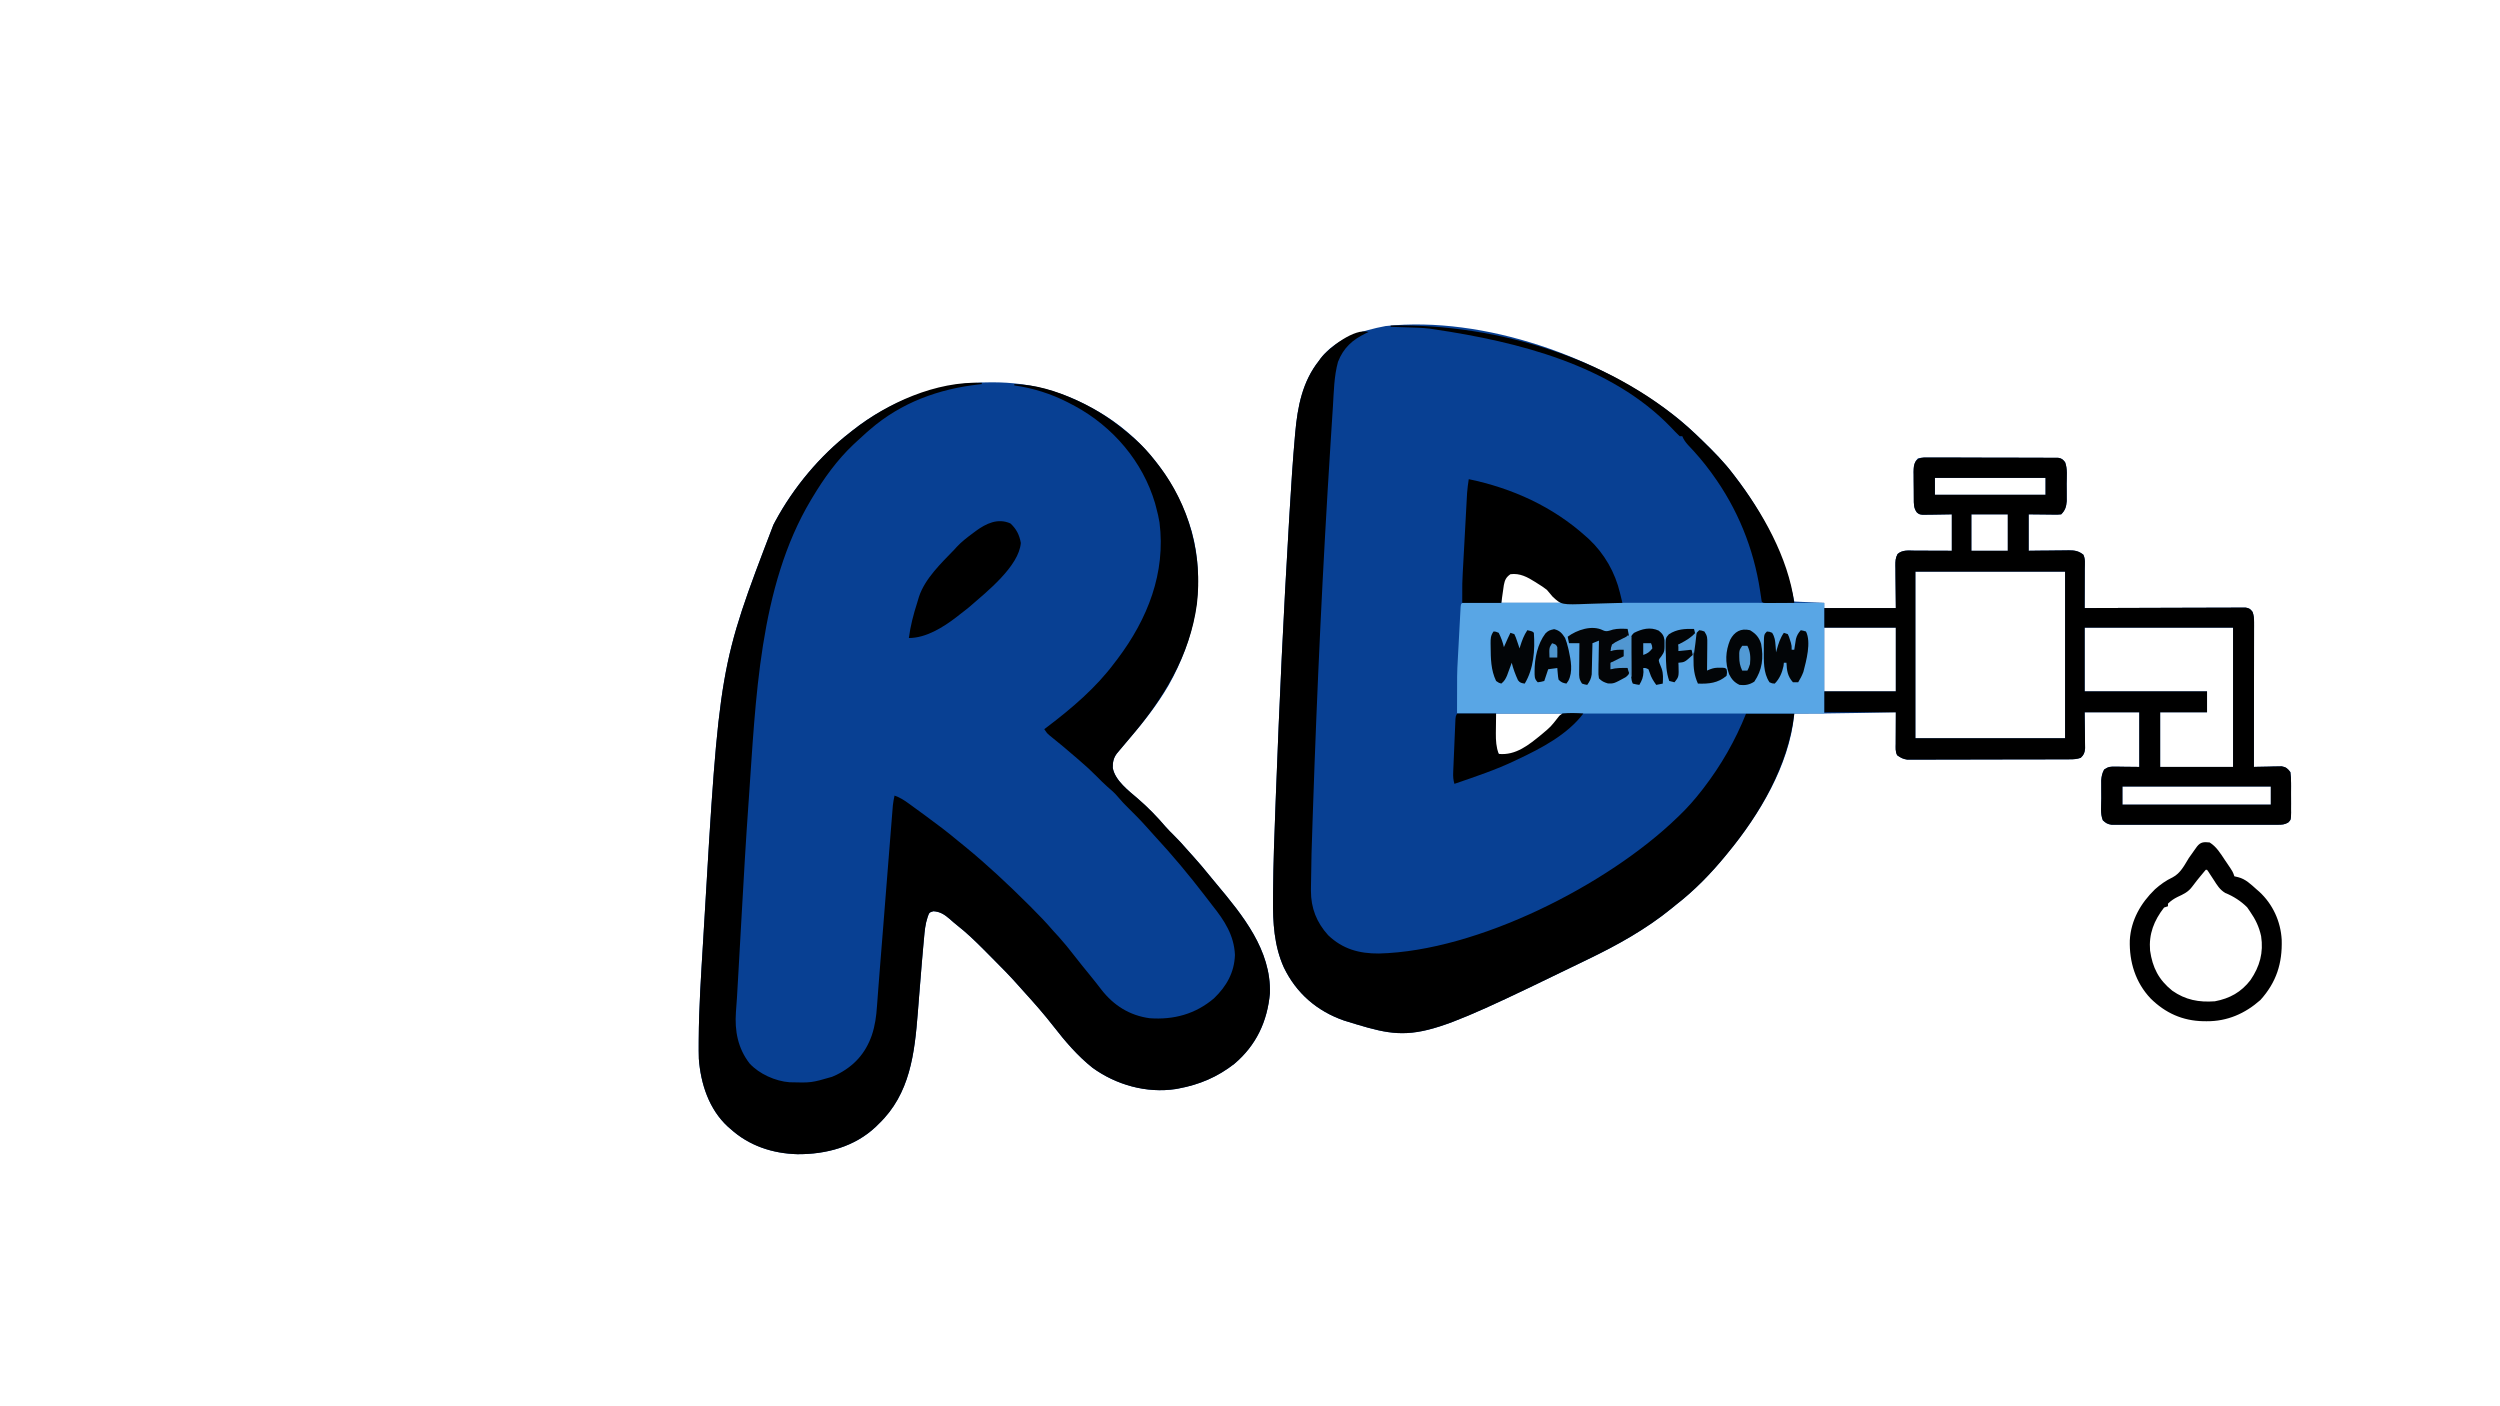 <?xml version="1.0" encoding="UTF-8"?>
<svg version="1.1" xmlns="http://www.w3.org/2000/svg" width="1920" height="1080">
<path d="M0 0 C6.305 5.096 12.245 10.55 18.072 16.184 C18.725 16.815 19.378 17.446 20.051 18.097 C28.245 26.06 36.162 34.056 43.072 43.184 C43.487 43.723 43.902 44.261 44.33 44.817 C66.046 73.064 83.046 106.056 90.072 141.184 C97.662 141.514 105.252 141.844 113.072 142.184 C113.072 143.504 113.072 144.824 113.072 146.184 C131.222 146.184 149.372 146.184 168.072 146.184 C167.953 133.529 167.953 133.529 167.801 120.874 C167.793 119.285 167.785 117.695 167.779 116.106 C167.756 114.873 167.756 114.873 167.732 113.616 C167.73 110.114 167.734 107.816 169.402 104.689 C173.125 101.332 177.756 102.056 182.458 102.086 C183.275 102.088 184.092 102.089 184.934 102.09 C187.542 102.096 190.151 102.109 192.759 102.121 C194.528 102.126 196.297 102.131 198.066 102.135 C202.401 102.145 206.736 102.165 211.072 102.184 C211.072 92.944 211.072 83.704 211.072 74.184 C202.979 74.302 202.979 74.302 194.887 74.454 C193.879 74.462 192.871 74.469 191.833 74.477 C190.286 74.5 190.286 74.5 188.707 74.524 C186.072 74.184 186.072 74.184 184.274 72.791 C181.672 69.313 181.894 66.129 181.868 61.946 C181.863 61.228 181.857 60.51 181.851 59.77 C181.842 58.25 181.835 56.729 181.831 55.208 C181.822 52.891 181.791 50.574 181.759 48.256 C181.753 46.778 181.747 45.299 181.743 43.821 C181.731 43.131 181.719 42.441 181.706 41.73 C181.726 37.303 182.047 34.477 185.072 31.184 C188.519 30.407 191.942 30.523 195.462 30.569 C196.531 30.563 197.599 30.558 198.7 30.552 C202.241 30.54 205.781 30.564 209.322 30.59 C211.776 30.592 214.231 30.592 216.686 30.59 C221.834 30.592 226.982 30.61 232.13 30.642 C238.738 30.682 245.346 30.686 251.954 30.678 C257.024 30.675 262.094 30.687 267.164 30.705 C269.601 30.712 272.038 30.715 274.474 30.714 C277.877 30.716 281.279 30.737 284.681 30.764 C286.201 30.76 286.201 30.76 287.751 30.755 C288.676 30.766 289.602 30.778 290.555 30.789 C291.359 30.793 292.164 30.797 292.993 30.801 C295.581 31.278 296.455 32.149 298.072 34.184 C300.007 39.265 299.257 45.254 299.257 50.601 C299.259 52.611 299.277 54.621 299.296 56.631 C299.299 58.542 299.299 58.542 299.302 60.492 C299.306 61.656 299.31 62.819 299.314 64.018 C298.985 68.317 298.135 71.121 295.072 74.184 C292.55 74.411 292.55 74.411 289.407 74.379 C288.397 74.374 287.387 74.369 286.346 74.364 C285.059 74.346 283.772 74.328 282.447 74.309 C278.363 74.268 274.279 74.226 270.072 74.184 C270.072 83.424 270.072 92.664 270.072 102.184 C273.991 102.132 273.991 102.132 277.99 102.078 C280.528 102.055 283.066 102.037 285.605 102.019 C287.365 102.004 289.126 101.984 290.886 101.958 C293.421 101.921 295.955 101.904 298.49 101.891 C299.273 101.875 300.057 101.86 300.864 101.844 C305.451 101.843 308.44 102.304 312.072 105.184 C313.737 108.515 313.192 112.249 313.169 115.91 C313.168 116.773 313.166 117.636 313.165 118.525 C313.159 121.286 313.147 124.048 313.134 126.809 C313.129 128.679 313.124 130.548 313.12 132.418 C313.109 137.007 313.092 141.595 313.072 146.184 C313.718 146.181 314.365 146.178 315.031 146.175 C330.754 146.109 346.478 146.06 362.201 146.028 C369.805 146.013 377.409 145.992 385.012 145.958 C391.639 145.928 398.265 145.908 404.891 145.902 C408.401 145.898 411.91 145.888 415.42 145.867 C419.335 145.843 423.249 145.842 427.165 145.843 C428.332 145.832 429.499 145.822 430.702 145.811 C431.766 145.815 432.831 145.819 433.927 145.823 C434.854 145.82 435.78 145.818 436.735 145.815 C439.543 146.258 440.39 146.928 442.072 149.184 C443.041 152.093 443.195 153.924 443.192 156.948 C443.193 157.929 443.195 158.909 443.196 159.919 C443.192 160.993 443.189 162.066 443.185 163.173 C443.185 164.305 443.185 165.437 443.186 166.603 C443.185 170.352 443.177 174.102 443.169 177.852 C443.167 180.448 443.166 183.045 443.165 185.641 C443.161 191.782 443.154 197.923 443.144 204.064 C443.132 211.056 443.127 218.047 443.122 225.039 C443.111 239.42 443.094 253.802 443.072 268.184 C443.778 268.163 444.484 268.142 445.211 268.12 C448.414 268.037 451.618 267.985 454.822 267.934 C455.933 267.9 457.044 267.867 458.189 267.832 C459.259 267.819 460.329 267.806 461.431 267.793 C462.415 267.772 463.4 267.751 464.414 267.73 C467.842 268.316 468.991 269.442 471.072 272.184 C471.469 275.106 471.633 277.643 471.603 280.563 C471.607 281.371 471.61 282.18 471.614 283.013 C471.617 284.718 471.61 286.424 471.593 288.129 C471.572 290.741 471.593 293.351 471.618 295.963 C471.616 297.621 471.611 299.28 471.603 300.938 C471.611 301.719 471.619 302.5 471.627 303.305 C471.534 308.715 471.534 308.715 469.39 310.89 C466.541 312.48 464.711 312.561 461.454 312.565 C460.31 312.573 459.166 312.582 457.988 312.59 C456.737 312.584 455.485 312.578 454.197 312.572 C452.863 312.576 451.529 312.581 450.195 312.588 C446.575 312.602 442.955 312.596 439.335 312.587 C435.547 312.579 431.758 312.586 427.97 312.591 C421.608 312.596 415.246 312.589 408.884 312.575 C401.529 312.559 394.174 312.564 386.819 312.58 C380.504 312.594 374.189 312.596 367.874 312.588 C364.102 312.583 360.33 312.583 356.559 312.593 C353.013 312.601 349.467 312.595 345.921 312.578 C343.999 312.572 342.077 312.581 340.156 312.59 C339.011 312.582 337.867 312.574 336.689 312.565 C335.695 312.564 334.701 312.563 333.677 312.561 C330.651 312.123 329.285 311.255 327.072 309.184 C324.954 304.132 325.886 297.712 325.886 292.339 C325.884 290.257 325.866 288.175 325.847 286.092 C325.844 284.113 325.844 284.113 325.841 282.094 C325.837 280.889 325.833 279.684 325.829 278.442 C326.07 275.202 326.545 273.039 328.072 270.184 C331.471 267.918 332.635 267.946 336.615 267.989 C337.582 267.994 338.549 267.999 339.545 268.004 C340.771 268.022 341.996 268.04 343.259 268.059 C349.106 268.121 349.106 268.121 355.072 268.184 C355.072 254.324 355.072 240.464 355.072 226.184 C341.212 226.184 327.352 226.184 313.072 226.184 C313.19 236.206 313.19 236.206 313.342 246.228 C313.353 248.101 313.353 248.101 313.365 250.012 C313.38 251.29 313.396 252.568 313.412 253.884 C313.05 257.391 312.579 258.759 310.072 261.184 C307.004 262.206 304.909 262.314 301.695 262.324 C300.021 262.333 300.021 262.333 298.313 262.342 C297.088 262.343 295.863 262.344 294.601 262.345 C293.312 262.35 292.022 262.355 290.693 262.36 C287.154 262.373 283.615 262.38 280.075 262.384 C277.864 262.387 275.653 262.391 273.441 262.396 C266.522 262.409 259.603 262.419 252.684 262.423 C244.697 262.427 236.71 262.445 228.724 262.474 C222.55 262.495 216.376 262.505 210.201 262.507 C206.514 262.508 202.827 262.514 199.14 262.532 C195.026 262.551 190.914 262.547 186.801 262.54 C185.58 262.549 184.359 262.559 183.101 262.568 C181.979 262.563 180.857 262.557 179.702 262.551 C178.73 262.553 177.757 262.554 176.756 262.556 C173.559 262.113 171.67 261.067 169.072 259.184 C167.585 256.21 167.96 253.521 167.974 250.207 C167.975 249.522 167.977 248.837 167.978 248.131 C167.984 245.94 167.996 243.749 168.009 241.559 C168.014 240.074 168.019 238.59 168.023 237.106 C168.034 233.465 168.051 229.824 168.072 226.184 C167.434 226.196 166.796 226.209 166.138 226.222 C159.371 226.354 152.604 226.484 145.836 226.611 C143.326 226.659 140.816 226.707 138.305 226.757 C122.225 227.072 106.155 227.261 90.072 227.184 C89.986 228.065 89.986 228.065 89.899 228.963 C85.954 267.293 63.13 305.026 39.072 334.184 C38.619 334.74 38.166 335.295 37.699 335.868 C26.2 349.932 13.467 363.075 -0.928 374.184 C-1.944 375.017 -2.96 375.849 -4.007 376.707 C-23.718 392.805 -46.058 405.192 -68.928 416.184 C-69.733 416.576 -70.538 416.969 -71.366 417.373 C-200.519 480.043 -200.519 480.043 -255.823 462.92 C-276.536 455.676 -292.399 441.959 -301.928 422.184 C-309.42 405.547 -310.431 387.685 -310.221 369.692 C-310.21 367.828 -310.199 365.965 -310.189 364.101 C-310.021 342.233 -309.217 320.378 -308.374 298.527 C-308.238 294.987 -308.105 291.446 -307.972 287.905 C-305.376 218.695 -302.149 149.519 -297.996 80.385 C-297.807 77.246 -297.62 74.108 -297.433 70.969 C-296.286 51.797 -295.078 32.635 -293.362 13.504 C-293.303 12.833 -293.244 12.162 -293.183 11.47 C-291.406 -8.451 -287.685 -27.798 -274.928 -43.816 C-274.493 -44.426 -274.057 -45.036 -273.608 -45.664 C-262.057 -60.846 -241.69 -67.04 -223.792 -70.406 C-148.399 -78.41 -58.628 -46.427 0 0 Z M198.072 46.184 C198.072 50.474 198.072 54.764 198.072 59.184 C226.122 59.184 254.172 59.184 283.072 59.184 C283.072 54.894 283.072 50.604 283.072 46.184 C255.022 46.184 226.972 46.184 198.072 46.184 Z M226.072 74.184 C226.072 83.424 226.072 92.664 226.072 102.184 C235.312 102.184 244.552 102.184 254.072 102.184 C254.072 92.944 254.072 83.704 254.072 74.184 C244.832 74.184 235.592 74.184 226.072 74.184 Z M183.072 118.184 C183.072 160.424 183.072 202.664 183.072 246.184 C221.022 246.184 258.972 246.184 298.072 246.184 C298.072 203.944 298.072 161.704 298.072 118.184 C260.122 118.184 222.172 118.184 183.072 118.184 Z M-132.928 124.184 C-134.724 130.254 -134.928 135.841 -134.928 142.184 C-119.748 142.184 -104.568 142.184 -88.928 142.184 C-93.128 137.285 -96.426 133.665 -101.553 130.121 C-102.46 129.487 -102.46 129.487 -103.386 128.841 C-110.048 124.28 -116.817 119.902 -124.866 118.496 C-129.131 119.454 -130.443 120.562 -132.928 124.184 Z M113.072 161.184 C113.072 177.354 113.072 193.524 113.072 210.184 C131.222 210.184 149.372 210.184 168.072 210.184 C168.072 194.014 168.072 177.844 168.072 161.184 C149.922 161.184 131.772 161.184 113.072 161.184 Z M313.072 161.184 C313.072 177.354 313.072 193.524 313.072 210.184 C344.092 210.184 375.112 210.184 407.072 210.184 C407.072 215.464 407.072 220.744 407.072 226.184 C395.192 226.184 383.312 226.184 371.072 226.184 C371.072 240.044 371.072 253.904 371.072 268.184 C389.552 268.184 408.032 268.184 427.072 268.184 C427.072 232.874 427.072 197.564 427.072 161.184 C389.452 161.184 351.832 161.184 313.072 161.184 Z M-138.928 227.184 C-140.106 231.893 -140.15 236.167 -140.178 240.996 C-140.199 241.874 -140.22 242.751 -140.241 243.655 C-140.275 249.272 -139.651 253.234 -136.928 258.184 C-133.842 259.727 -131.256 259.776 -127.928 259.184 C-111.86 253.109 -98.071 240.708 -87.928 227.184 C-104.758 227.184 -121.588 227.184 -138.928 227.184 Z M342.072 283.184 C342.072 287.804 342.072 292.424 342.072 297.184 C379.692 297.184 417.312 297.184 456.072 297.184 C456.072 292.564 456.072 287.944 456.072 283.184 C418.452 283.184 380.832 283.184 342.072 283.184 Z " fill="#084093" transform="translate(1287.928,320.816)"/>
<path d="M0 0 C0.768 0.001 1.535 0.002 2.326 0.003 C29.037 0.103 53.635 6.447 77.062 19.375 C78.129 19.951 79.195 20.527 80.293 21.121 C116.438 41.368 142.999 75.249 154.415 114.981 C165.362 155.452 156.836 196.805 136.453 232.815 C127.905 247.456 117.669 260.525 106.648 273.359 C104.052 276.387 101.484 279.431 98.938 282.5 C98.213 283.369 97.489 284.238 96.742 285.133 C94.162 288.576 93.586 291.857 93.664 296.137 C95.383 305.794 105.843 313.65 112.875 319.688 C120.601 326.332 127.755 333.693 134.355 341.449 C136.338 343.686 138.434 345.776 140.562 347.875 C143.955 351.228 147.154 354.67 150.258 358.289 C152.279 360.625 154.356 362.905 156.438 365.188 C160.26 369.428 163.909 373.777 167.496 378.219 C169.4 380.574 171.336 382.9 173.285 385.219 C193.433 409.257 215.384 436.097 214.348 469.25 C212.376 490.857 203.825 509.188 187.062 523.375 C174.144 533.474 160.233 539.407 144.062 542.375 C142.991 542.572 142.991 542.572 141.898 542.773 C119.619 546.166 96.127 539.516 78.062 526.375 C66.698 517.323 57.173 506.231 48.312 494.787 C41.071 485.462 33.263 476.592 25.316 467.864 C23.938 466.342 22.568 464.813 21.213 463.271 C14.671 455.858 7.733 448.859 0.743 441.87 C-1.307 439.818 -3.349 437.758 -5.391 435.697 C-11.912 429.149 -18.435 422.847 -25.708 417.131 C-27.794 415.488 -29.778 413.776 -31.75 412 C-35.609 408.702 -38.932 406.493 -44.125 406.188 C-47.287 407.155 -47.287 407.155 -48.527 410.715 C-50.364 416.087 -50.822 421.495 -51.312 427.125 C-51.429 428.356 -51.546 429.588 -51.666 430.856 C-52.575 440.584 -53.344 450.324 -54.133 460.062 C-54.24 461.372 -54.346 462.682 -54.456 464.032 C-54.566 465.37 -54.675 466.709 -54.784 468.048 C-54.838 468.715 -54.893 469.383 -54.949 470.07 C-55.325 474.705 -55.688 479.34 -56.048 483.976 C-58.554 515.571 -62.009 546.387 -85.938 569.375 C-87.065 570.496 -87.065 570.496 -88.215 571.641 C-104.604 587.17 -126.536 592.949 -148.598 592.792 C-167.659 592.272 -185.634 586.326 -199.938 573.375 C-200.609 572.795 -201.281 572.215 -201.973 571.617 C-216.452 558.282 -222.8 538.655 -224.228 519.475 C-224.35 515.34 -224.366 511.222 -224.324 507.086 C-224.321 506.301 -224.317 505.516 -224.313 504.708 C-224.178 479.788 -222.489 454.897 -220.992 430.031 C-220.747 425.952 -220.506 421.874 -220.266 417.795 C-208.5 217.899 -208.5 217.899 -166.938 109.375 C-166.485 108.52 -166.033 107.665 -165.567 106.784 C-151.558 80.758 -131.302 56.459 -107.938 38.375 C-107.413 37.958 -106.888 37.541 -106.347 37.111 C-76.115 13.161 -38.52 -0.108 0 0 Z " fill="#084093" transform="translate(760.938,293.625)"/>
<path d="M0 0 C0 0.33 0 0.66 0 1 C-0.562 1.059 -1.123 1.119 -1.702 1.18 C-33.038 4.632 -61.96 15.129 -86 36 C-86.794 36.684 -87.588 37.369 -88.406 38.074 C-90.979 40.342 -93.496 42.657 -96 45 C-96.937 45.871 -97.874 46.743 -98.84 47.641 C-111.215 59.419 -121.258 73.368 -130 88 C-130.393 88.65 -130.785 89.299 -131.189 89.968 C-171.092 156.635 -173.569 244.128 -178.918 319.664 C-179.002 320.841 -179.086 322.018 -179.172 323.231 C-181.168 351.331 -182.778 379.452 -184.349 407.579 C-184.992 419.081 -185.644 430.584 -186.296 442.086 C-186.506 445.807 -186.714 449.528 -186.922 453.249 C-188.06 473.517 -188.06 473.517 -188.809 483.305 C-189.829 497.711 -187.349 511.084 -178.312 522.75 C-170.896 530.812 -158.504 536.368 -147.619 537.177 C-130.917 537.607 -130.917 537.607 -115 533 C-113.904 532.514 -112.809 532.028 -111.68 531.527 C-98.23 524.927 -89.37 515.142 -84.459 501.128 C-81.958 493.671 -80.987 486.488 -80.473 478.633 C-80.364 477.196 -80.253 475.759 -80.14 474.322 C-79.887 471.067 -79.646 467.812 -79.41 464.555 C-78.96 458.383 -78.461 452.214 -77.96 446.046 C-77.176 436.37 -76.4 426.693 -75.635 417.016 C-75.537 415.774 -75.438 414.533 -75.337 413.254 C-75.138 410.73 -74.938 408.206 -74.739 405.682 C-73.942 395.604 -73.142 385.527 -72.343 375.45 C-72.068 371.992 -71.795 368.534 -71.522 365.076 C-71.102 359.773 -70.68 354.472 -70.254 349.17 C-70.079 346.991 -69.906 344.811 -69.733 342.632 C-69.469 339.32 -69.202 336.008 -68.934 332.696 C-68.855 331.693 -68.776 330.689 -68.694 329.656 C-68.618 328.723 -68.541 327.79 -68.463 326.829 C-68.397 326.014 -68.332 325.2 -68.264 324.36 C-67.985 321.867 -67.525 319.452 -67 317 C-62.797 318.458 -59.43 320.636 -55.875 323.25 C-55.281 323.681 -54.687 324.112 -54.075 324.556 C-52.763 325.511 -51.453 326.468 -50.145 327.427 C-47.85 329.11 -45.548 330.784 -43.246 332.457 C-34.623 338.746 -26.176 345.137 -18 352 C-16.23 353.439 -14.459 354.876 -12.688 356.312 C4.412 370.336 20.408 385.327 36.062 400.938 C36.603 401.476 37.144 402.014 37.702 402.569 C43.689 408.533 49.511 414.569 55 421 C56.413 422.545 57.829 424.087 59.25 425.625 C63.255 430.063 66.96 434.675 70.623 439.394 C74.811 444.786 79.11 450.083 83.431 455.369 C86.305 458.892 89.127 462.44 91.875 466.062 C101.293 478.175 113.588 485.942 129 488 C147.406 489.327 164.131 484.829 178.375 472.688 C187.948 463.472 193.974 452.925 194.438 439.375 C193.784 424.368 186.402 413.018 177.317 401.66 C175.233 399.034 173.216 396.357 171.188 393.688 C159.013 377.817 146.17 362.464 132.574 347.793 C130.224 345.244 127.921 342.66 125.625 340.062 C121.454 335.402 117.046 331.011 112.597 326.619 C109.833 323.878 107.163 321.135 104.688 318.125 C102.159 315.057 99.295 312.584 96.27 310.016 C93.569 307.617 91.034 305.072 88.5 302.5 C84.163 298.116 79.703 293.986 75 290 C73.926 289.075 72.854 288.149 71.781 287.223 C65.313 281.643 58.799 276.154 52.109 270.84 C50 269 50 269 48 266 C48.788 265.406 49.575 264.811 50.387 264.199 C69.274 249.871 87.787 234.131 102 215 C102.768 213.998 103.537 212.997 104.328 211.965 C127.372 181.329 141.391 146.053 136.504 107.266 C135.899 103.449 135.003 99.733 134 96 C133.694 94.824 133.389 93.649 133.074 92.438 C123.587 60.423 100.762 33.762 71.625 17.91 C70.419 17.27 69.21 16.633 68 16 C67.403 15.688 66.806 15.376 66.191 15.054 C53.203 8.382 39.462 4.093 25 2 C25 1.67 25 1.34 25 1 C41.398 1.324 57.151 6.26 72 13 C72.645 13.292 73.291 13.585 73.956 13.886 C88.664 20.665 101.772 29.378 114 40 C115.388 41.187 115.388 41.187 116.805 42.398 C123.286 48.09 128.785 54.138 134 61 C134.79 62.013 135.58 63.026 136.395 64.07 C159.412 94.321 169.664 132.255 165.231 169.952 C159.823 209.612 139.223 243.127 113.586 272.984 C110.99 276.012 108.422 279.056 105.875 282.125 C105.151 282.994 104.426 283.863 103.68 284.758 C101.1 288.201 100.523 291.482 100.602 295.762 C102.321 305.419 112.781 313.275 119.812 319.312 C127.538 325.957 134.693 333.318 141.293 341.074 C143.276 343.311 145.372 345.401 147.5 347.5 C150.893 350.853 154.091 354.295 157.195 357.914 C159.217 360.25 161.294 362.53 163.375 364.812 C167.198 369.053 170.847 373.402 174.434 377.844 C176.338 380.199 178.274 382.525 180.223 384.844 C200.371 408.882 222.321 435.722 221.285 468.875 C219.313 490.482 210.762 508.813 194 523 C181.082 533.099 167.171 539.032 151 542 C149.929 542.197 149.929 542.197 148.836 542.398 C126.557 545.791 103.064 539.141 85 526 C73.635 516.948 64.111 505.856 55.25 494.412 C48.008 485.087 40.2 476.217 32.254 467.489 C30.876 465.967 29.506 464.438 28.151 462.896 C21.608 455.483 14.67 448.484 7.681 441.495 C5.631 439.443 3.589 437.383 1.547 435.322 C-4.974 428.774 -11.497 422.472 -18.771 416.756 C-20.856 415.113 -22.84 413.401 -24.812 411.625 C-28.671 408.327 -31.994 406.118 -37.188 405.812 C-40.349 406.78 -40.349 406.78 -41.59 410.34 C-43.426 415.712 -43.884 421.12 -44.375 426.75 C-44.492 427.981 -44.608 429.213 -44.729 430.481 C-45.637 440.209 -46.407 449.949 -47.195 459.688 C-47.302 460.997 -47.409 462.307 -47.519 463.657 C-47.628 464.995 -47.737 466.334 -47.846 467.673 C-47.901 468.34 -47.955 469.008 -48.011 469.695 C-48.388 474.33 -48.751 478.965 -49.111 483.601 C-51.617 515.196 -55.071 546.012 -79 569 C-80.127 570.121 -80.127 570.121 -81.277 571.266 C-97.666 586.795 -119.599 592.574 -141.66 592.417 C-160.722 591.897 -178.697 585.951 -193 573 C-193.672 572.42 -194.343 571.84 -195.035 571.242 C-209.515 557.907 -215.862 538.28 -217.29 519.1 C-217.412 514.965 -217.429 510.847 -217.387 506.711 C-217.383 505.926 -217.379 505.141 -217.376 504.333 C-217.24 479.413 -215.552 454.522 -214.054 429.656 C-213.809 425.577 -213.568 421.499 -213.329 417.42 C-201.562 217.524 -201.562 217.524 -160 109 C-159.548 108.145 -159.095 107.29 -158.629 106.409 C-144.621 80.383 -124.365 56.084 -101 38 C-100.475 37.583 -99.95 37.166 -99.41 36.736 C-72.477 15.4 -35.006 -1.422 0 0 Z " fill="#000000" transform="translate(754,294)"/>
<path d="M0 0 C-0.996 0.472 -0.996 0.472 -2.012 0.953 C-12.26 5.92 -19.176 12.016 -23.422 22.912 C-26.48 33.959 -26.614 46.02 -27.332 57.406 C-27.45 59.212 -27.568 61.017 -27.686 62.822 C-28.003 67.695 -28.313 72.568 -28.62 77.441 C-28.814 80.528 -29.011 83.615 -29.207 86.702 C-35.145 179.993 -39.512 273.36 -42.65 366.786 C-42.748 369.701 -42.848 372.615 -42.947 375.53 C-43.81 400.816 -43.81 400.816 -44.176 426.113 C-44.184 427.133 -44.193 428.154 -44.201 429.205 C-44.179 442.433 -39.916 453.339 -30.969 463.25 C-19.755 473.976 -7.006 477.397 8.02 477.296 C83.78 475.458 183.701 424.543 237 373 C237.759 372.274 237.759 372.274 238.533 371.534 C244.904 365.432 250.602 358.975 256 352 C256.424 351.452 256.848 350.905 257.285 350.341 C270.884 332.642 281.713 313.718 290 293 C302.21 293 314.42 293 327 293 C322.634 332.295 300.79 369.955 276 400 C275.547 400.556 275.094 401.111 274.628 401.684 C263.128 415.748 250.395 428.892 236 440 C234.984 440.833 233.968 441.665 232.922 442.523 C213.21 458.621 190.871 471.008 168 482 C167.195 482.392 166.391 482.785 165.562 483.189 C36.41 545.859 36.41 545.859 -18.895 528.736 C-39.608 521.492 -55.471 507.775 -65 488 C-72.492 471.363 -73.502 453.501 -73.293 435.508 C-73.282 433.644 -73.271 431.781 -73.26 429.917 C-73.093 408.049 -72.288 386.195 -71.446 364.344 C-71.31 360.803 -71.176 357.262 -71.044 353.721 C-68.447 284.511 -65.22 215.335 -61.067 146.201 C-60.879 143.062 -60.692 139.924 -60.505 136.785 C-59.358 117.613 -58.149 98.451 -56.434 79.32 C-56.374 78.649 -56.315 77.978 -56.254 77.286 C-54.477 57.366 -50.756 38.019 -38 22 C-37.564 21.39 -37.129 20.781 -36.68 20.152 C-30.542 12.085 -10.344 -3.448 0 0 Z " fill="#000000" transform="translate(1051,255)"/>
<path d="M0 0 C1.958 -0.024 3.916 -0.019 5.874 0.006 C6.943 0.001 8.011 -0.005 9.112 -0.011 C12.653 -0.022 16.193 0.002 19.733 0.028 C22.188 0.029 24.643 0.029 27.098 0.028 C32.246 0.029 37.394 0.048 42.542 0.079 C49.15 0.119 55.758 0.124 62.366 0.116 C67.436 0.113 72.506 0.125 77.576 0.142 C80.012 0.149 82.449 0.152 84.886 0.151 C88.289 0.153 91.69 0.175 95.093 0.202 C96.106 0.199 97.119 0.196 98.163 0.193 C99.551 0.21 99.551 0.21 100.967 0.227 C101.771 0.231 102.576 0.235 103.405 0.238 C105.993 0.715 106.867 1.586 108.483 3.621 C110.419 8.703 109.669 14.692 109.669 20.039 C109.671 22.049 109.689 24.059 109.708 26.069 C109.71 27.343 109.712 28.617 109.714 29.93 C109.718 31.093 109.722 32.257 109.726 33.455 C109.396 37.755 108.547 40.558 105.483 43.621 C102.961 43.849 102.961 43.849 99.819 43.817 C98.809 43.812 97.799 43.807 96.758 43.802 C95.471 43.783 94.184 43.765 92.858 43.746 C88.775 43.705 84.691 43.664 80.483 43.621 C80.483 52.861 80.483 62.101 80.483 71.621 C84.403 71.569 84.403 71.569 88.401 71.516 C90.94 71.493 93.478 71.474 96.017 71.457 C97.777 71.442 99.538 71.421 101.298 71.395 C103.833 71.359 106.367 71.342 108.901 71.328 C109.685 71.313 110.468 71.298 111.276 71.282 C115.863 71.28 118.851 71.741 122.483 74.621 C124.149 77.953 123.603 81.687 123.581 85.348 C123.579 86.642 123.579 86.642 123.577 87.963 C123.571 90.724 123.559 93.485 123.546 96.246 C123.541 98.116 123.536 99.986 123.532 101.856 C123.521 106.444 123.504 111.033 123.483 115.621 C124.13 115.619 124.777 115.616 125.443 115.613 C141.166 115.547 156.89 115.497 172.613 115.466 C180.217 115.451 187.82 115.429 195.424 115.395 C202.05 115.365 208.677 115.346 215.303 115.339 C218.813 115.335 222.322 115.326 225.832 115.304 C229.747 115.28 233.661 115.279 237.576 115.281 C238.744 115.27 239.911 115.259 241.114 115.248 C242.178 115.252 243.243 115.256 244.339 115.261 C245.266 115.258 246.192 115.255 247.146 115.252 C249.955 115.696 250.802 116.366 252.483 118.621 C253.453 121.53 253.607 123.361 253.604 126.386 C253.606 127.856 253.606 127.856 253.608 129.356 C253.604 130.43 253.601 131.504 253.597 132.61 C253.597 133.742 253.597 134.874 253.597 136.04 C253.597 139.79 253.589 143.54 253.581 147.289 C253.579 149.886 253.578 152.482 253.577 155.079 C253.573 161.22 253.565 167.361 253.555 173.502 C253.544 180.493 253.539 187.485 253.534 194.476 C253.523 208.858 253.506 223.24 253.483 237.621 C254.189 237.601 254.896 237.58 255.623 237.558 C258.826 237.475 262.029 237.423 265.233 237.371 C266.345 237.338 267.456 237.304 268.601 237.27 C269.671 237.257 270.74 237.244 271.843 237.231 C272.827 237.21 273.812 237.189 274.826 237.167 C278.254 237.753 279.403 238.88 281.483 241.621 C281.881 244.543 282.045 247.081 282.015 250 C282.018 250.809 282.022 251.617 282.026 252.45 C282.029 254.156 282.022 255.861 282.005 257.567 C281.983 260.179 282.005 262.788 282.03 265.401 C282.028 267.059 282.023 268.717 282.015 270.375 C282.023 271.157 282.031 271.938 282.039 272.743 C281.945 278.153 281.945 278.153 279.802 280.327 C276.953 281.918 275.122 281.999 271.866 282.002 C270.722 282.011 269.578 282.019 268.399 282.028 C267.148 282.022 265.897 282.016 264.608 282.01 C263.274 282.014 261.94 282.019 260.606 282.026 C256.987 282.039 253.367 282.034 249.747 282.024 C245.959 282.017 242.17 282.024 238.382 282.029 C232.02 282.034 225.658 282.027 219.296 282.013 C211.941 281.996 204.586 282.002 197.231 282.018 C190.916 282.032 184.601 282.034 178.286 282.026 C174.514 282.021 170.742 282.02 166.971 282.03 C163.425 282.039 159.879 282.033 156.333 282.016 C154.411 282.01 152.489 282.019 150.567 282.028 C149.423 282.02 148.279 282.011 147.101 282.002 C146.107 282.001 145.113 282 144.088 281.999 C141.063 281.561 139.697 280.693 137.483 278.621 C135.366 273.57 136.297 267.149 136.298 261.777 C136.296 259.694 136.278 257.612 136.259 255.53 C136.257 254.21 136.255 252.891 136.253 251.532 C136.249 250.326 136.245 249.121 136.24 247.88 C136.482 244.64 136.956 242.476 138.483 239.621 C141.882 237.355 143.047 237.384 147.026 237.426 C147.993 237.431 148.96 237.436 149.957 237.441 C151.182 237.459 152.408 237.478 153.671 237.496 C159.518 237.558 159.518 237.558 165.483 237.621 C165.483 223.761 165.483 209.901 165.483 195.621 C151.623 195.621 137.763 195.621 123.483 195.621 C123.602 205.644 123.602 205.644 123.754 215.665 C123.761 216.914 123.769 218.163 123.776 219.45 C123.8 221.366 123.8 221.366 123.824 223.322 C123.462 226.828 122.991 228.196 120.483 230.621 C117.415 231.644 115.32 231.752 112.107 231.762 C110.991 231.768 109.875 231.773 108.725 231.779 C107.5 231.78 106.275 231.781 105.013 231.783 C103.724 231.788 102.434 231.793 101.105 231.798 C97.566 231.811 94.027 231.817 90.487 231.822 C88.276 231.825 86.065 231.829 83.853 231.833 C76.934 231.847 70.015 231.856 63.095 231.86 C55.109 231.865 47.122 231.882 39.136 231.911 C32.962 231.933 26.787 231.943 20.613 231.944 C16.926 231.945 13.239 231.951 9.551 231.969 C5.438 231.989 1.326 231.984 -2.788 231.978 C-4.619 231.992 -4.619 231.992 -6.487 232.006 C-7.609 232 -8.731 231.995 -9.886 231.989 C-10.859 231.99 -11.831 231.992 -12.833 231.993 C-16.029 231.55 -17.918 230.505 -20.517 228.621 C-22.003 225.648 -21.628 222.958 -21.614 219.645 C-21.612 218.391 -21.609 217.137 -21.607 215.846 C-21.598 214.245 -21.588 212.645 -21.579 210.996 C-21.558 205.923 -21.538 200.849 -21.517 195.621 C-39.667 195.621 -57.817 195.621 -76.517 195.621 C-76.517 190.341 -76.517 185.061 -76.517 179.621 C-58.367 179.621 -40.217 179.621 -21.517 179.621 C-21.517 163.451 -21.517 147.281 -21.517 130.621 C-39.667 130.621 -57.817 130.621 -76.517 130.621 C-76.517 125.671 -76.517 120.721 -76.517 115.621 C-58.367 115.621 -40.217 115.621 -21.517 115.621 C-21.635 102.966 -21.635 102.966 -21.787 90.312 C-21.796 88.722 -21.803 87.133 -21.81 85.543 C-21.825 84.722 -21.84 83.9 -21.856 83.054 C-21.858 79.552 -21.854 77.253 -20.186 74.126 C-16.463 70.77 -11.832 71.493 -7.13 71.524 C-6.313 71.525 -5.496 71.527 -4.654 71.528 C-2.046 71.534 0.563 71.546 3.171 71.559 C4.94 71.564 6.709 71.569 8.478 71.573 C12.813 71.583 17.148 71.602 21.483 71.621 C21.483 62.381 21.483 53.141 21.483 43.621 C13.391 43.74 13.391 43.74 5.299 43.892 C3.787 43.903 3.787 43.903 2.245 43.914 C1.213 43.93 0.182 43.946 -0.881 43.962 C-3.517 43.621 -3.517 43.621 -5.314 42.228 C-7.916 38.751 -7.694 35.567 -7.72 31.383 C-7.725 30.665 -7.731 29.948 -7.737 29.208 C-7.746 27.687 -7.753 26.167 -7.757 24.646 C-7.767 22.328 -7.798 20.011 -7.829 17.694 C-7.836 16.215 -7.841 14.737 -7.845 13.258 C-7.857 12.568 -7.869 11.879 -7.882 11.168 C-7.853 4.768 -6.919 0.46 0 0 Z M8.483 15.621 C8.483 19.911 8.483 24.201 8.483 28.621 C36.533 28.621 64.583 28.621 93.483 28.621 C93.483 24.331 93.483 20.041 93.483 15.621 C65.433 15.621 37.383 15.621 8.483 15.621 Z M36.483 43.621 C36.483 52.861 36.483 62.101 36.483 71.621 C45.723 71.621 54.963 71.621 64.483 71.621 C64.483 62.381 64.483 53.141 64.483 43.621 C55.243 43.621 46.003 43.621 36.483 43.621 Z M-6.517 87.621 C-6.517 129.861 -6.517 172.101 -6.517 215.621 C31.433 215.621 69.383 215.621 108.483 215.621 C108.483 173.381 108.483 131.141 108.483 87.621 C70.533 87.621 32.583 87.621 -6.517 87.621 Z M123.483 130.621 C123.483 146.791 123.483 162.961 123.483 179.621 C154.503 179.621 185.523 179.621 217.483 179.621 C217.483 184.901 217.483 190.181 217.483 195.621 C205.603 195.621 193.723 195.621 181.483 195.621 C181.483 209.481 181.483 223.341 181.483 237.621 C199.963 237.621 218.443 237.621 237.483 237.621 C237.483 202.311 237.483 167.001 237.483 130.621 C199.863 130.621 162.243 130.621 123.483 130.621 Z M152.483 252.621 C152.483 257.241 152.483 261.861 152.483 266.621 C190.103 266.621 227.723 266.621 266.483 266.621 C266.483 262.001 266.483 257.381 266.483 252.621 C228.863 252.621 191.243 252.621 152.483 252.621 Z " fill="#000000" transform="translate(1477.517,351.379)"/>
<path d="M0 0 C1.266 0.001 1.266 0.001 2.558 0.001 C3.528 -0.001 4.499 -0.003 5.498 -0.005 C6.577 -0.002 7.656 0.001 8.767 0.004 C9.904 0.003 11.04 0.002 12.21 0.001 C15.378 -0 18.545 0.003 21.712 0.008 C25.123 0.012 28.533 0.011 31.943 0.01 C37.857 0.01 43.77 0.013 49.683 0.018 C58.233 0.027 66.783 0.029 75.333 0.03 C89.203 0.033 103.073 0.039 116.943 0.049 C130.42 0.058 143.897 0.065 157.374 0.069 C158.204 0.07 159.034 0.07 159.889 0.07 C164.054 0.071 168.218 0.073 172.382 0.074 C206.953 0.084 241.523 0.103 276.093 0.124 C276.093 28.174 276.093 56.224 276.093 85.124 C183.033 85.124 89.973 85.124 -5.907 85.124 C-5.907 54.031 -5.907 54.031 -5.286 43.054 C-5.189 41.217 -5.189 41.217 -5.091 39.343 C-4.957 36.825 -4.82 34.307 -4.68 31.789 C-4.464 27.912 -4.262 24.034 -4.061 20.155 C-3.928 17.684 -3.795 15.213 -3.661 12.741 C-3.6 11.584 -3.54 10.427 -3.477 9.235 C-3.417 8.182 -3.357 7.128 -3.296 6.042 C-3.245 5.113 -3.194 4.184 -3.141 3.227 C-2.841 0.532 -2.713 0.177 0 0 Z " fill="#59A6E5" transform="translate(1124.907,462.876)"/>
<path d="M0 0 C33.511 6.989 64.478 21.023 90 44 C90.737 44.654 91.475 45.307 92.234 45.98 C104.174 57.18 112.382 71.558 116.164 87.414 C116.343 88.147 116.522 88.881 116.706 89.636 C117.142 91.423 117.571 93.211 118 95 C111.509 95.255 105.019 95.429 98.524 95.549 C96.319 95.599 94.114 95.667 91.91 95.754 C71.231 96.55 71.231 96.55 64.441 90.27 C62.936 88.534 61.453 86.78 60 85 C57.672 83.128 55.294 81.651 52.75 80.062 C52.191 79.703 51.631 79.344 51.055 78.975 C45.031 75.192 39.296 72.036 32 73 C28.654 75.311 27.701 77.471 26.953 81.328 C26.699 82.966 26.469 84.607 26.25 86.25 C25.837 89.138 25.425 92.025 25 95 C15.1 95 5.2 95 -5 95 C-5 79.247 -5 79.247 -4.649 72.729 C-4.611 72.016 -4.574 71.304 -4.535 70.569 C-4.414 68.277 -4.287 65.984 -4.16 63.691 C-4.073 62.069 -3.985 60.447 -3.898 58.824 C-3.717 55.454 -3.532 52.083 -3.346 48.712 C-3.108 44.407 -2.876 40.101 -2.647 35.795 C-2.468 32.457 -2.286 29.118 -2.104 25.78 C-2.017 24.193 -1.931 22.605 -1.847 21.017 C-1.728 18.799 -1.605 16.582 -1.481 14.365 C-1.412 13.109 -1.343 11.852 -1.272 10.557 C-1 7.005 -0.544 3.52 0 0 Z " fill="#000000" transform="translate(1128,368)"/>
<path d="M0 0 C5.316 3.319 8.339 8.454 11.75 13.562 C12.339 14.426 12.928 15.289 13.535 16.178 C17.857 22.571 17.857 22.571 19 26 C19.969 26.227 20.939 26.454 21.938 26.688 C27.65 28.104 31.687 32.189 36 36 C36.717 36.621 37.433 37.243 38.172 37.883 C48.533 47.481 54.545 60.615 55.344 74.691 C55.907 92.78 51.296 107.369 39 121 C27.174 131.453 13.566 137.425 -2.25 137.312 C-3.084 137.307 -3.918 137.301 -4.778 137.295 C-20.82 136.982 -34.029 131.01 -45.371 119.789 C-56.959 107.495 -61.776 91.78 -61.312 75.133 C-60.447 59.675 -52.903 46.578 -42 36 C-37.751 32.235 -33.574 29.227 -28.438 26.812 C-22.304 23.565 -19.541 17.739 -16 12 C-14.563 9.922 -13.106 7.859 -11.625 5.812 C-10.978 4.911 -10.331 4.01 -9.664 3.082 C-6.828 -0.466 -4.4 -0.431 0 0 Z M-3 21 C-4.448 22.682 -5.858 24.397 -7.25 26.125 C-8.071 27.13 -8.892 28.136 -9.738 29.172 C-10.976 30.72 -12.201 32.28 -13.355 33.891 C-16.397 38.063 -20.061 39.725 -24.617 41.84 C-27.445 43.217 -29.738 44.813 -32 47 C-32 47.66 -32 48.32 -32 49 C-32.99 49.33 -33.98 49.66 -35 50 C-42.759 60.034 -46.805 70.275 -45.75 83.02 C-43.864 96.14 -39.154 105.435 -28.695 113.855 C-18.511 120.991 -8.284 122.884 4 122 C15.458 119.851 24.264 114.96 31.375 105.688 C38.548 95.168 41.457 84.593 39.539 71.965 C37.956 64.749 35.216 59.037 31 53 C29.917 51.422 29.917 51.422 28.812 49.812 C24.072 45.072 18.247 41.301 12.016 38.805 C7.796 36.28 5.792 32.904 3.188 28.812 C2.225 27.338 1.261 25.865 0.293 24.395 C-0.124 23.743 -0.542 23.092 -0.972 22.421 C-1.481 21.718 -1.481 21.718 -2 21 C-2.33 21 -2.66 21 -3 21 Z " fill="#000000" transform="translate(1697,647)"/>
<path d="M0 0 C4.553 4.149 6.957 8.909 8 15 C6.556 32.907 -18.329 52.635 -31.156 63.812 C-33.728 65.941 -36.337 67.988 -39 70 C-40.297 71.023 -40.297 71.023 -41.621 72.066 C-51.761 79.822 -64.849 88 -78 88 C-76.794 78.657 -74.454 69.828 -71.595 60.878 C-71.109 59.344 -70.654 57.8 -70.207 56.254 C-65.55 42.235 -53.046 30.415 -43 20 C-42.118 19.024 -42.118 19.024 -41.219 18.027 C-37.398 13.904 -32.994 10.599 -28.5 7.25 C-27.871 6.777 -27.241 6.305 -26.593 5.818 C-18.641 0.026 -9.661 -4.312 0 0 Z " fill="#000000" transform="translate(776,402)"/>
<path d="M0 0 C82.449 -1.721 173.898 26.172 234.57 83.695 C235.716 84.795 236.859 85.896 238 87 C238.653 87.631 239.306 88.263 239.979 88.913 C248.174 96.876 256.091 104.872 263 114 C263.415 114.539 263.83 115.078 264.258 115.633 C285.402 143.136 305.387 178.083 310 213 C306.021 213.029 302.042 213.047 298.062 213.062 C296.926 213.071 295.79 213.079 294.619 213.088 C293.54 213.091 292.46 213.094 291.348 213.098 C290.347 213.103 289.347 213.108 288.317 213.114 C286 213 286 213 285 212 C284.549 209.231 284.142 206.465 283.75 203.688 C278.807 171.133 266.436 140.663 247 114 C246.596 113.442 246.191 112.883 245.775 112.308 C240.391 104.935 234.555 98.159 228.25 91.559 C226.339 89.385 225.097 87.648 224 85 C223.34 85 222.68 85 222 85 C219.701 82.837 217.541 80.579 215.387 78.273 C169.206 30.214 97.617 12.518 34 3 C32.828 2.818 31.655 2.636 30.447 2.449 C27.084 2.011 23.799 1.797 20.41 1.684 C19.215 1.642 18.019 1.6 16.787 1.557 C15.558 1.517 14.329 1.478 13.062 1.438 C11.806 1.394 10.55 1.351 9.256 1.307 C6.171 1.201 3.085 1.099 0 1 C0 0.67 0 0.34 0 0 Z " fill="#000000" transform="translate(1068,250)"/>
<path d="M0 0 C9.9 0 19.8 0 30 0 C29.875 11.562 29.875 11.562 29.82 15.166 C29.79 20.848 30.049 25.645 32 31 C45.202 32.32 55.227 23.99 65 16 C72.021 10.103 72.021 10.103 77.625 2.938 C78.953 1.242 78.953 1.242 81 0 C86.399 -0.592 91.593 -0.405 97 0 C84.83 16.108 64.923 26.559 47 35 C46.352 35.313 45.704 35.625 45.037 35.947 C29.864 43.241 13.892 48.52 -2 54 C-2.905 50.946 -3.077 48.348 -2.946 45.171 C-2.909 44.217 -2.872 43.263 -2.834 42.28 C-2.788 41.257 -2.742 40.234 -2.695 39.18 C-2.652 38.125 -2.608 37.07 -2.564 35.983 C-2.471 33.755 -2.375 31.528 -2.276 29.3 C-2.125 25.881 -1.986 22.462 -1.848 19.043 C-1.756 16.88 -1.663 14.717 -1.57 12.555 C-1.529 11.528 -1.487 10.501 -1.444 9.442 C-1.379 8.02 -1.379 8.02 -1.313 6.57 C-1.277 5.734 -1.24 4.897 -1.203 4.036 C-1 2 -1 2 0 0 Z " fill="#000000" transform="translate(1119,548)"/>
<path d="M0 0 C2.797 1.367 4.806 0.285 7.664 -0.555 C11.391 -1.413 15.101 -1.229 18.902 -1.07 C19.397 1.405 19.397 1.405 19.902 3.93 C17.052 6.435 14.782 7.977 11.215 9.367 C7.731 10.608 7.731 10.608 6.465 13.617 C6.186 14.762 6.186 14.762 5.902 15.93 C6.439 15.6 6.975 15.27 7.527 14.93 C10.465 13.693 12.744 13.719 15.902 13.93 C16.902 14.93 16.902 14.93 17.34 17.242 C16.902 19.93 16.902 19.93 14.215 22.18 C11.29 23.725 9.154 24.547 5.902 24.93 C5.902 26.58 5.902 28.23 5.902 29.93 C6.562 29.6 7.222 29.27 7.902 28.93 C11.798 27.631 14.804 27.725 18.902 27.93 C19.902 28.93 19.902 28.93 20.34 31.242 C19.902 33.93 19.902 33.93 17.34 36.055 C8.302 40.985 8.302 40.985 3.715 40.805 C0.69 39.863 -0.868 39.174 -3.098 36.93 C-3.552 33.927 -3.552 33.927 -3.488 30.293 C-3.469 28.345 -3.469 28.345 -3.449 26.357 C-3.416 24.986 -3.382 23.614 -3.348 22.242 C-3.328 20.859 -3.309 19.475 -3.293 18.092 C-3.246 14.704 -3.18 11.317 -3.098 7.93 C-4.748 8.59 -6.398 9.25 -8.098 9.93 C-8.112 10.721 -8.127 11.513 -8.142 12.329 C-8.216 15.925 -8.313 19.521 -8.41 23.117 C-8.433 24.363 -8.455 25.609 -8.479 26.893 C-8.514 28.095 -8.549 29.297 -8.586 30.535 C-8.612 31.64 -8.638 32.745 -8.665 33.884 C-9.14 37.23 -10.177 39.182 -12.098 41.93 C-13.973 41.617 -13.973 41.617 -16.098 40.93 C-18.489 37.343 -18.331 35.766 -18.293 31.512 C-18.287 30.258 -18.28 29.004 -18.273 27.713 C-18.257 26.403 -18.24 25.092 -18.223 23.742 C-18.213 22.407 -18.203 21.072 -18.195 19.736 C-18.172 16.467 -18.139 13.199 -18.098 9.93 C-20.738 9.93 -23.378 9.93 -26.098 9.93 C-26.428 8.28 -26.758 6.63 -27.098 4.93 C-20.112 -0.309 -8.401 -4.287 0 0 Z " fill="#030507" transform="translate(1231.098,484.07)"/>
<path d="M0 0 C1.938 0.375 1.938 0.375 4 1 C8.104 9.208 4.245 23.397 2 32 C0.878 34.947 -0.34 37.31 -2 40 C-3.32 40 -4.64 40 -6 40 C-10.165 35.359 -10.734 30.979 -11 25 C-11.66 25 -12.32 25 -13 25 C-13.082 25.825 -13.165 26.65 -13.25 27.5 C-14.338 32.577 -16.295 37.295 -20 41 C-21.984 40.906 -21.984 40.906 -24 40 C-28.946 32.795 -28.363 23.21 -28.375 14.875 C-28.377 13.748 -28.378 12.62 -28.38 11.459 C-28.268 3.268 -28.268 3.268 -26 1 C-24 1.125 -24 1.125 -22 2 C-19.968 5.172 -19.64 8.036 -19.375 11.75 C-19.3 12.735 -19.225 13.72 -19.148 14.734 C-19.075 15.856 -19.075 15.856 -19 17 C-18.818 16.336 -18.636 15.672 -18.449 14.988 C-17.105 10.265 -15.85 6.072 -13 2 C-12.01 2.33 -11.02 2.66 -10 3 C-9.051 4.961 -9.051 4.961 -8.312 7.375 C-8.061 8.166 -7.81 8.958 -7.551 9.773 C-7 12 -7 12 -7 15 C-6.34 15 -5.68 15 -5 15 C-4.836 13.879 -4.836 13.879 -4.668 12.734 C-4.509 11.75 -4.351 10.765 -4.188 9.75 C-4.037 8.775 -3.886 7.801 -3.73 6.797 C-2.968 3.877 -1.962 2.258 0 0 Z " fill="#020507" transform="translate(1383,484)"/>
<path d="M0 0 C3.875 0.875 3.875 0.875 5 2 C5.947 15.135 4.931 29.528 -2 41 C-4.482 40.637 -5.663 40.452 -7.195 38.398 C-9.223 33.986 -10.821 29.715 -12 25 C-12.326 25.904 -12.652 26.807 -12.988 27.738 C-13.425 28.918 -13.862 30.097 -14.312 31.312 C-14.742 32.484 -15.171 33.656 -15.613 34.863 C-16.839 37.637 -17.688 39.122 -20 41 C-21.812 40.5 -21.812 40.5 -24 39 C-28.034 30.485 -28.09 21.87 -28.188 12.625 C-28.201 11.827 -28.214 11.029 -28.227 10.208 C-28.233 6.286 -28.224 4.336 -26 1 C-24.188 1.062 -24.188 1.062 -22 2 C-20.17 5.593 -18.923 9.092 -18 13 C-17.723 12.374 -17.446 11.747 -17.16 11.102 C-16.617 9.876 -16.617 9.876 -16.062 8.625 C-15.703 7.813 -15.343 7.001 -14.973 6.164 C-14.343 4.763 -13.687 3.374 -13 2 C-12.01 2.33 -11.02 2.66 -10 3 C-8.832 5.504 -8.832 5.504 -7.812 8.562 C-7.468 9.574 -7.124 10.586 -6.77 11.629 C-6.516 12.411 -6.262 13.194 -6 14 C-5.818 13.408 -5.636 12.817 -5.449 12.207 C-4.043 7.787 -2.625 3.875 0 0 Z " fill="#020507" transform="translate(1173,484)"/>
<path d="M0 0 C4.443 2.682 6.913 5.341 8.527 10.434 C10.536 21.338 9.471 30.377 3.312 39.5 C-0.319 41.855 -3.7 42.515 -8 42 C-11.934 40.195 -14.231 37.595 -16.098 33.723 C-19.194 24.606 -18.864 16.332 -15.258 7.43 C-12.014 1.164 -7.014 -1.708 0 0 Z " fill="#020507" transform="translate(1344,484)"/>
<path d="M0 0 C2.779 2.207 4.02 3.842 4.461 7.395 C4.57 16.04 4.57 16.04 1.938 19.875 C-0.171 22.432 -0.171 22.432 0.527 24.727 C1.099 26.259 1.696 27.783 2.316 29.297 C3.618 33.145 3.317 36.657 3.125 40.688 C0.65 41.182 0.65 41.182 -1.875 41.688 C-4.084 38.596 -5.771 36.032 -6.875 32.375 C-7.205 31.488 -7.535 30.601 -7.875 29.688 C-9.907 28.719 -9.907 28.719 -11.875 28.688 C-11.813 29.719 -11.751 30.75 -11.688 31.812 C-11.886 35.922 -12.82 38.176 -14.875 41.688 C-17.312 41.312 -17.312 41.312 -19.875 40.688 C-21.419 37.6 -21.08 34.333 -21.113 30.941 C-21.121 30.174 -21.129 29.408 -21.138 28.617 C-21.152 26.994 -21.162 25.371 -21.17 23.748 C-21.187 21.263 -21.231 18.779 -21.275 16.295 C-21.286 14.719 -21.294 13.143 -21.301 11.566 C-21.318 10.823 -21.336 10.079 -21.354 9.312 C-21.332 4.16 -21.332 4.16 -19.02 1.769 C-12.843 -1.346 -6.549 -2.99 0 0 Z " fill="#010305" transform="translate(1273.875,484.312)"/>
<path d="M0 0 C4.349 1.028 6.106 3.185 8.438 6.812 C9.417 9.396 10.15 11.653 10.75 14.312 C10.913 15.004 11.076 15.696 11.244 16.409 C12.864 23.845 14.576 32.76 10.91 39.707 C10.424 40.402 9.938 41.097 9.438 41.812 C6.57 41.239 5.576 40.951 3.438 38.812 C3.023 36.648 3.023 36.648 2.812 34.188 C2.738 33.37 2.663 32.553 2.586 31.711 C2.512 30.771 2.512 30.771 2.438 29.812 C0.128 30.142 -2.183 30.473 -4.562 30.812 C-5.553 33.782 -6.543 36.752 -7.562 39.812 C-9.938 40.438 -9.938 40.438 -12.562 40.812 C-15.378 37.997 -14.929 36.131 -15 32.188 C-14.993 22.275 -12.739 11.381 -6.688 3.312 C-4.333 1.019 -3.394 0.774 0 0 Z " fill="#020406" transform="translate(1193.562,483.188)"/>
<path d="M0 0 C0.33 1.32 0.66 2.64 1 4 C-3.088 7.846 -6.407 10.636 -12 12 C-11.67 13.32 -11.34 14.64 -11 16 C-6.545 15.505 -6.545 15.505 -2 15 C-1.67 16.65 -1.34 18.3 -1 20 C-7.143 25.571 -7.143 25.571 -12 26 C-11.965 26.664 -11.93 27.328 -11.895 28.012 C-11.626 36.782 -11.626 36.782 -15 41 C-16.32 40.67 -17.64 40.34 -19 40 C-21.456 33.232 -21.51 26.521 -21.625 19.375 C-21.683 18.161 -21.741 16.946 -21.801 15.695 C-21.925 7.022 -21.925 7.022 -19.263 4.08 C-13.016 0.105 -7.211 -0.122 0 0 Z " fill="#020406" transform="translate(1301,483)"/>
<path d="M0 0 C1.938 0.25 1.938 0.25 4 1 C6.36 4.54 6.235 6.011 6.195 10.199 C6.186 12.012 6.186 12.012 6.176 13.861 C6.159 15.124 6.142 16.387 6.125 17.688 C6.116 18.962 6.107 20.236 6.098 21.549 C6.074 24.699 6.041 27.85 6 31 C6.775 30.675 7.55 30.35 8.349 30.014 C11.043 28.983 12.89 28.76 15.75 28.812 C16.529 28.819 17.307 28.825 18.109 28.832 C20 29 20 29 21 30 C21.438 32.312 21.438 32.312 21 35 C14.372 40.658 7.323 41.28 -1 41 C-3.878 34.529 -4.462 29.167 -4.375 22.125 C-4.387 21.196 -4.398 20.266 -4.41 19.309 C-4.348 4.348 -4.348 4.348 0 0 Z " fill="#020507" transform="translate(1305,484)"/>
<path d="M0 0 C0.99 0.33 1.98 0.66 3 1 C3 11.23 3 21.46 3 32 C1.254 29.381 0.613 27.962 0 25 C-4.516 24.923 -8.591 24.898 -13 26 C-13 24.35 -13 22.7 -13 21 C-9.7 19.35 -6.4 17.7 -3 16 C-3 14.35 -3 12.7 -3 11 C-6.522 10.92 -9.62 10.96 -13 12 C-12.844 9.703 -12.844 9.703 -12 7 C-9.531 5.234 -9.531 5.234 -6.5 3.75 C-5.5 3.25 -4.499 2.75 -3.469 2.234 C-2.654 1.827 -1.839 1.42 -1 1 C-0.67 0.67 -0.34 0.34 0 0 Z " fill="#5197D1" transform="translate(1250,488)"/>
<path d="M0 0 C1.32 0 2.64 0 4 0 C6.372 4.596 6.475 8.946 6 14 C5 17.062 5 17.062 4 19 C2.68 19 1.36 19 0 19 C-1.687 15.319 -2.272 12.418 -2.25 8.375 C-2.255 7.434 -2.26 6.493 -2.266 5.523 C-2 3 -2 3 0 0 Z " fill="#529AD5" transform="translate(1338,496)"/>
<path d="M0 0 C0.33 0 0.66 0 1 0 C0.43 5.35 -0.207 10.678 -1 16 C-1.66 15.01 -2.32 14.02 -3 13 C-6.3 13.33 -9.6 13.66 -13 14 C-13 12.35 -13 10.7 -13 9 C-12.397 8.685 -11.793 8.371 -11.172 8.047 C-6.876 5.747 -3.276 3.686 0 0 Z " fill="#549EDA" transform="translate(1302,486)"/>
<path d="M0 0 C3 1 3 1 4 3 C4.134 5.672 4.043 8.323 4 11 C2.02 11 0.04 11 -2 11 C-2.286 3.571 -2.286 3.571 0 0 Z " fill="#4F95CD" transform="translate(1192,494)"/>
<path d="M0 0 C1.98 0 3.96 0 6 0 C6.75 1.75 6.75 1.75 7 4 C4.781 6.773 3.394 7.869 0 9 C0 6.03 0 3.06 0 0 Z " fill="#559FDC" transform="translate(1262,494)"/>
</svg>
